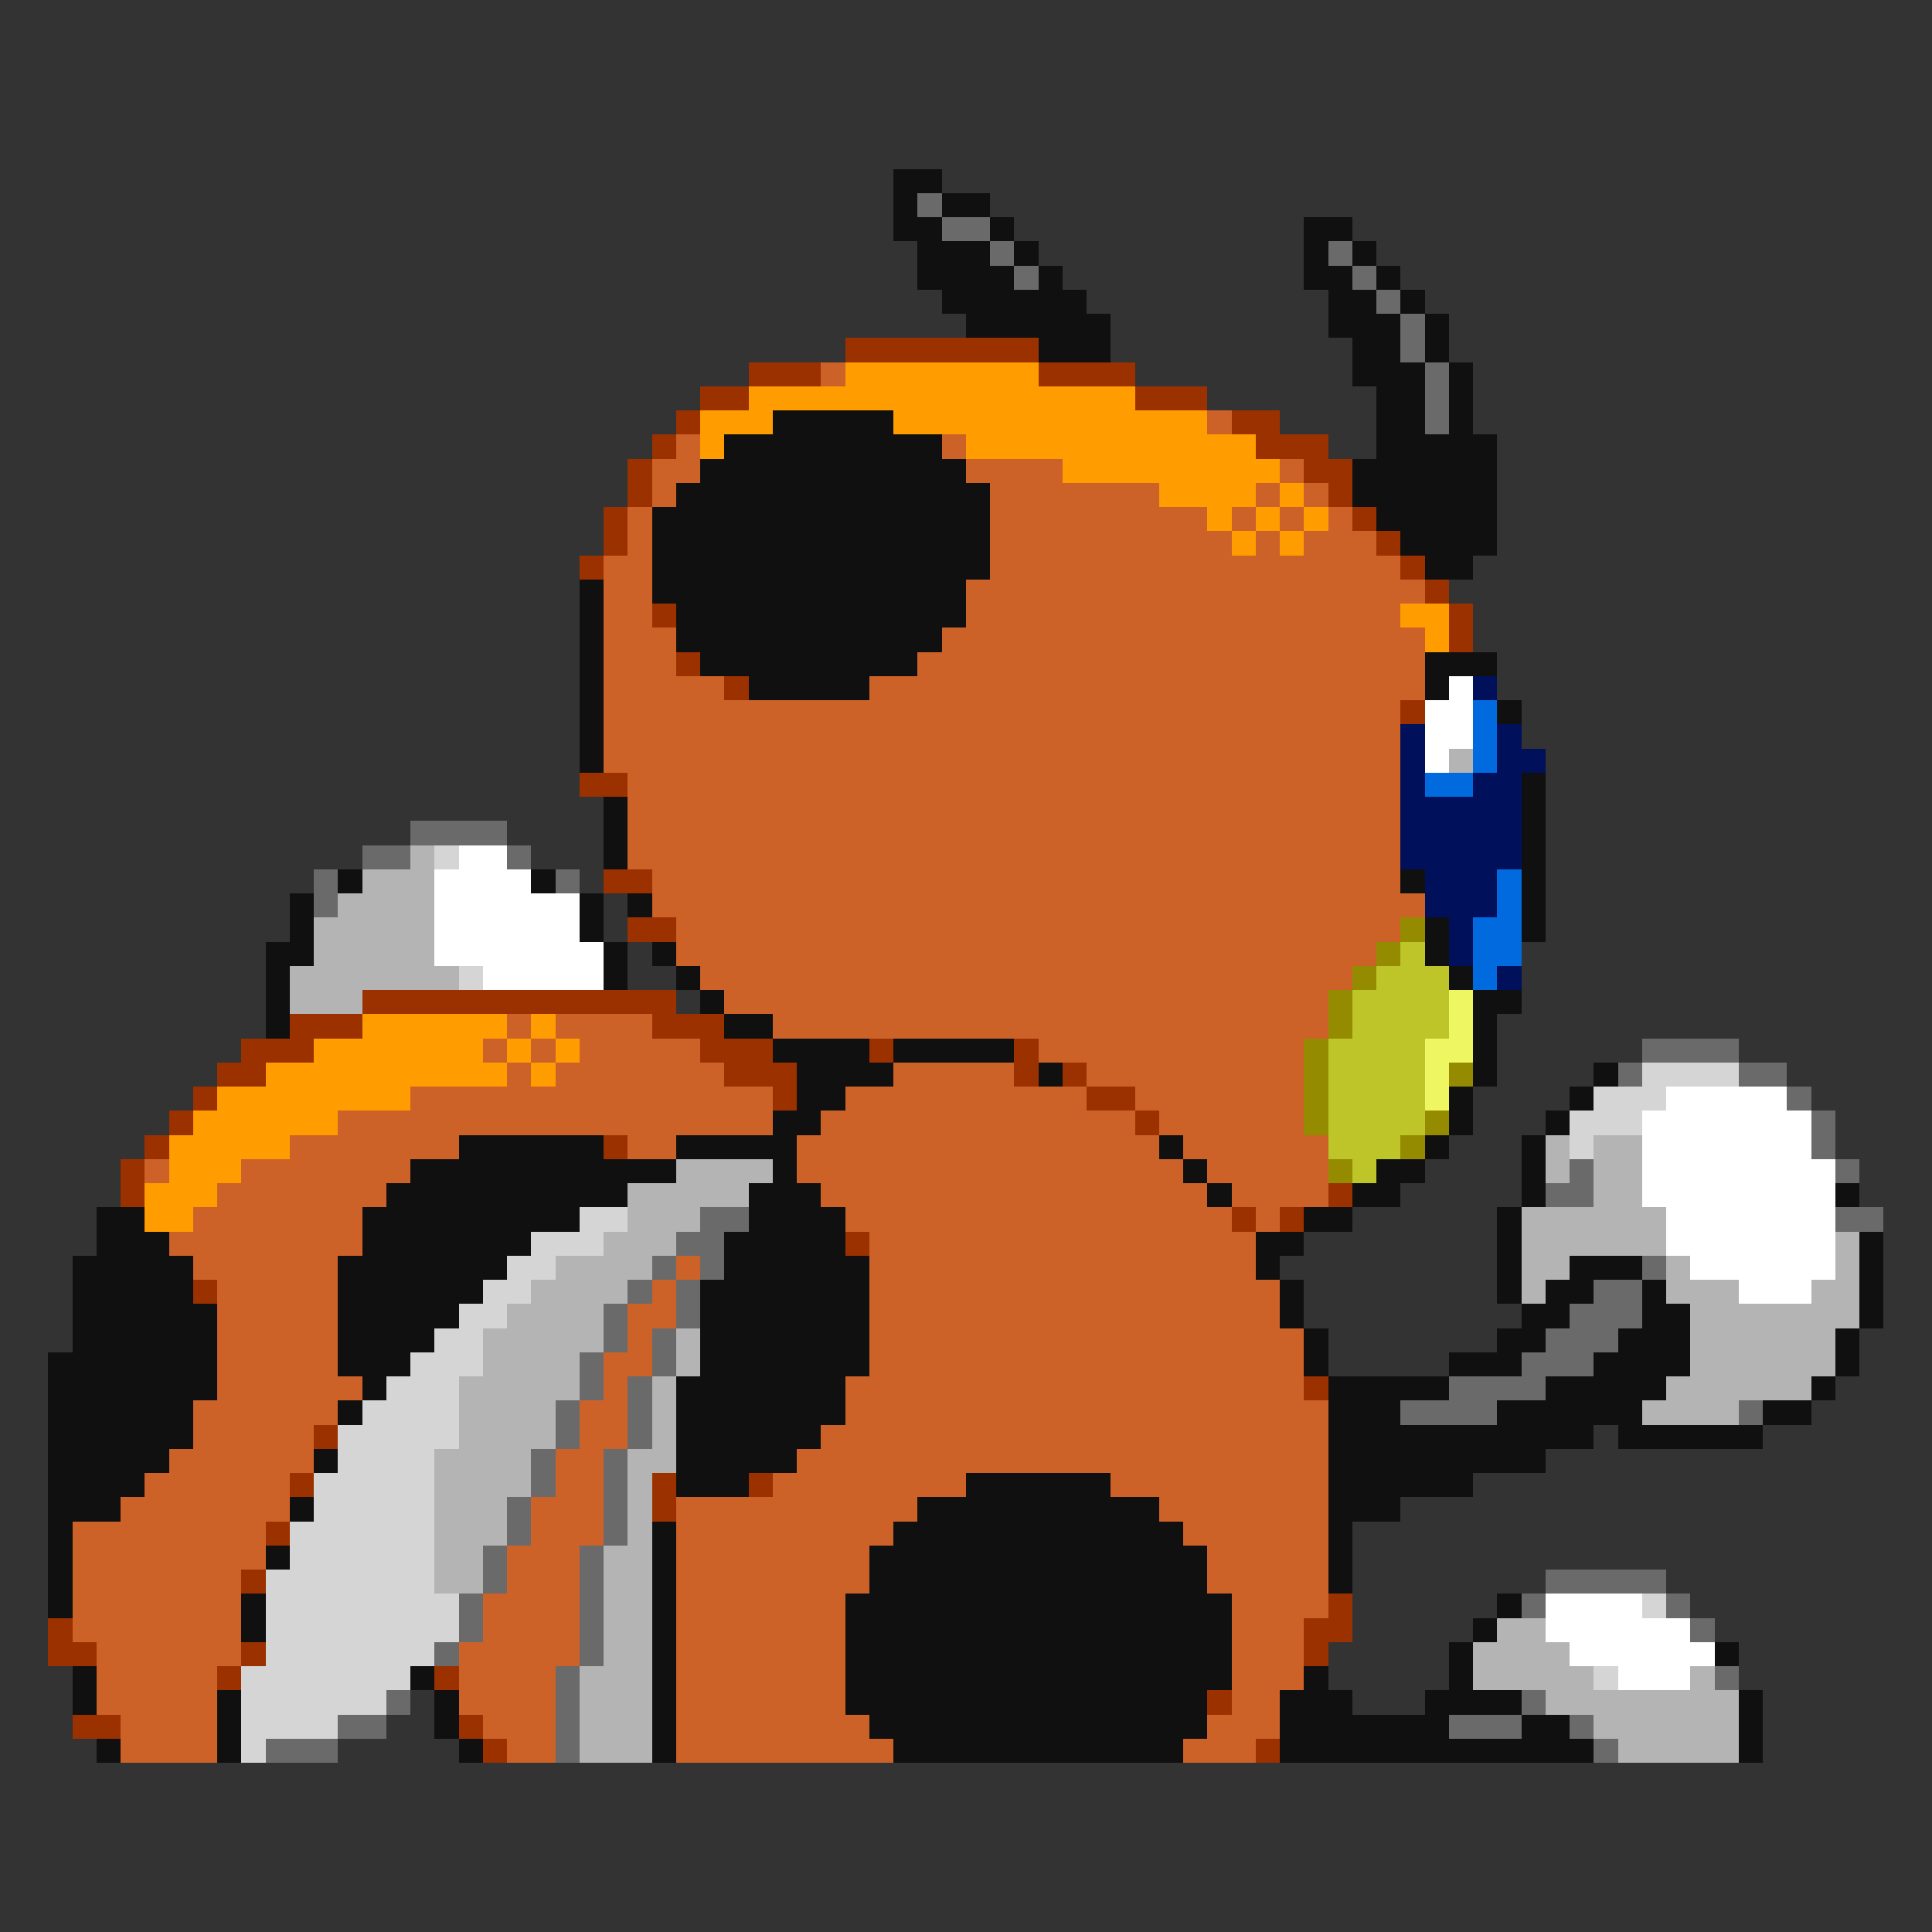 <svg xmlns="http://www.w3.org/2000/svg" viewBox="0 -0.5 80 80" shape-rendering="crispEdges">
<rect x="0" y="-0.5" width="80" height="80" fill="#333333" stroke="none"/>
<path stroke="#101010" d="M37 7h2M37 8h1M39 8h2M37 9h2M41 9h1M54 9h2M38 10h3M42 10h1M54 10h1M56 10h1M38 11h4M43 11h1M54 11h2M57 11h1M39 12h6M55 12h2M58 12h1M40 13h6M55 13h3M59 13h1M43 14h3M56 14h2M59 14h1M56 15h3M60 15h1M57 16h2M60 16h1M32 17h5M57 17h2M60 17h1M30 18h9M57 18h5M29 19h11M56 19h6M28 20h13M56 20h6M27 21h14M57 21h5M27 22h14M58 22h4M27 23h14M59 23h2M24 24h1M27 24h13M24 25h1M28 25h12M24 26h1M28 26h11M24 27h1M29 27h9M59 27h3M24 28h1M31 28h5M59 28h1M24 29h1M62 29h1M24 30h1M24 31h1M63 32h1M25 33h1M63 33h1M25 34h1M63 34h1M25 35h1M63 35h1M14 36h1M22 36h1M58 36h1M63 36h1M12 37h1M24 37h1M26 37h1M63 37h1M12 38h1M24 38h1M59 38h1M63 38h1M11 39h2M25 39h1M27 39h1M59 39h1M11 40h1M25 40h1M28 40h1M60 40h1M11 41h1M29 41h1M61 41h2M11 42h1M30 42h2M61 42h1M32 43h4M37 43h5M61 43h1M33 44h4M43 44h1M61 44h1M66 44h1M33 45h2M60 45h1M65 45h1M32 46h2M60 46h1M64 46h1M19 47h6M28 47h5M48 47h1M59 47h1M63 47h1M17 48h11M32 48h1M49 48h1M57 48h2M63 48h1M16 49h10M31 49h3M50 49h1M56 49h2M63 49h1M76 49h1M4 50h2M15 50h9M31 50h4M54 50h2M62 50h1M4 51h3M15 51h7M30 51h5M52 51h2M62 51h1M77 51h1M3 52h5M14 52h7M30 52h6M52 52h1M62 52h1M65 52h3M77 52h1M3 53h5M14 53h6M29 53h7M53 53h1M62 53h1M64 53h2M68 53h1M77 53h1M3 54h6M14 54h5M29 54h7M53 54h1M63 54h2M68 54h2M77 54h1M3 55h6M14 55h4M29 55h7M54 55h1M62 55h2M67 55h3M76 55h1M2 56h7M14 56h3M29 56h7M54 56h1M60 56h3M66 56h4M76 56h1M2 57h7M15 57h1M28 57h7M55 57h5M64 57h5M75 57h1M2 58h6M14 58h1M28 58h7M55 58h3M62 58h6M73 58h2M2 59h6M28 59h6M55 59h11M67 59h6M2 60h5M13 60h1M28 60h5M55 60h9M2 61h4M28 61h3M40 61h6M55 61h6M2 62h3M12 62h1M38 62h10M55 62h3M2 63h1M27 63h1M37 63h12M55 63h1M2 64h1M11 64h1M27 64h1M36 64h14M55 64h1M2 65h1M27 65h1M36 65h14M55 65h1M2 66h1M10 66h1M27 66h1M35 66h16M62 66h1M10 67h1M27 67h1M35 67h16M61 67h1M27 68h1M35 68h16M60 68h1M71 68h1M3 69h1M17 69h1M27 69h1M35 69h16M54 69h1M60 69h1M3 70h1M9 70h1M18 70h1M27 70h1M35 70h15M53 70h3M59 70h4M72 70h1M9 71h1M18 71h1M27 71h1M36 71h14M53 71h7M63 71h2M72 71h1M4 72h1M9 72h1M19 72h1M27 72h1M37 72h12M53 72h13M72 72h1" />
<path stroke="#6a6a6a" d="M38 8h1M39 9h2M41 10h1M55 10h1M42 11h1M56 11h1M57 12h1M58 13h1M58 14h1M59 15h1M59 16h1M59 17h1M17 34h4M15 35h2M21 35h1M13 36h1M23 36h1M13 37h1M68 43h4M67 44h1M72 44h2M74 45h1M75 46h1M75 47h1M65 48h1M76 48h1M64 49h2M29 50h2M76 50h2M28 51h2M27 52h1M29 52h1M68 52h1M26 53h1M28 53h1M66 53h2M25 54h1M28 54h1M65 54h3M25 55h1M27 55h1M64 55h3M24 56h1M27 56h1M63 56h3M24 57h1M26 57h1M60 57h4M23 58h1M26 58h1M58 58h4M72 58h1M23 59h1M26 59h1M22 60h1M25 60h1M22 61h1M25 61h1M21 62h1M25 62h1M21 63h1M25 63h1M20 64h1M24 64h1M20 65h1M24 65h1M64 65h5M19 66h1M24 66h1M63 66h1M69 66h1M19 67h1M24 67h1M70 67h1M18 68h1M24 68h1M23 69h1M71 69h1M16 70h1M23 70h1M63 70h1M14 71h2M23 71h1M60 71h3M65 71h1M11 72h3M23 72h1M66 72h1" />
<path stroke="#9c3100" d="M35 14h8M31 15h3M43 15h4M29 16h2M47 16h3M28 17h1M51 17h2M27 18h1M52 18h3M26 19h1M54 19h2M26 20h1M55 20h1M25 21h1M56 21h1M25 22h1M57 22h1M24 23h1M58 23h1M59 24h1M27 25h1M60 25h1M60 26h1M28 27h1M30 28h1M58 29h1M24 32h2M25 36h2M26 38h2M15 41h13M12 42h3M27 42h3M10 43h3M29 43h3M36 43h1M42 43h1M9 44h2M30 44h3M42 44h1M44 44h1M8 45h1M32 45h1M45 45h2M7 46h1M47 46h1M6 47h1M25 47h1M5 48h1M5 49h1M55 49h1M51 50h1M53 50h1M35 51h1M8 53h1M54 57h1M13 59h1M12 61h1M27 61h1M31 61h1M27 62h1M11 63h1M10 65h1M55 66h1M2 67h1M54 67h2M2 68h2M10 68h1M54 68h1M9 69h1M18 69h1M50 70h1M3 71h2M19 71h1M20 72h1M52 72h1" />
<path stroke="#cd6229" d="M34 15h1M50 17h1M28 18h1M39 18h1M27 19h2M40 19h4M53 19h1M27 20h1M41 20h7M52 20h1M54 20h1M26 21h1M41 21h9M51 21h1M53 21h1M55 21h1M26 22h1M41 22h10M52 22h1M54 22h3M25 23h2M41 23h17M25 24h2M40 24h19M25 25h2M40 25h18M25 26h3M39 26h20M25 27h3M38 27h21M25 28h5M36 28h23M25 29h33M25 30h33M25 31h33M26 32h32M26 33h32M26 34h32M26 35h32M27 36h31M27 37h32M28 38h30M28 39h29M29 40h27M30 41h25M21 42h1M23 42h4M32 42h23M20 43h1M22 43h1M24 43h5M43 43h11M21 44h1M23 44h7M37 44h5M45 44h9M17 45h15M35 45h10M47 45h7M14 46h18M34 46h13M48 46h6M12 47h7M26 47h2M33 47h15M49 47h6M6 48h1M10 48h7M33 48h16M50 48h5M9 49h7M34 49h16M51 49h4M8 50h7M35 50h16M52 50h1M7 51h8M36 51h16M8 52h6M28 52h1M36 52h16M9 53h5M27 53h1M36 53h17M9 54h5M26 54h2M36 54h17M9 55h5M26 55h1M36 55h18M9 56h5M25 56h2M36 56h18M9 57h6M25 57h1M35 57h19M8 58h6M24 58h2M35 58h20M8 59h5M24 59h2M34 59h21M7 60h6M23 60h2M33 60h22M6 61h6M23 61h2M32 61h8M46 61h9M5 62h7M22 62h3M28 62h10M48 62h7M3 63h8M22 63h3M28 63h9M49 63h6M3 64h8M21 64h3M28 64h8M50 64h5M3 65h7M21 65h3M28 65h8M50 65h5M3 66h7M20 66h4M28 66h7M51 66h4M3 67h7M20 67h4M28 67h7M51 67h3M4 68h6M19 68h5M28 68h7M51 68h3M4 69h5M19 69h4M28 69h7M51 69h3M4 70h5M19 70h4M28 70h7M51 70h2M5 71h4M20 71h3M28 71h8M50 71h3M5 72h4M21 72h2M28 72h9M49 72h3" />
<path stroke="#ff9c00" d="M35 15h8M31 16h16M29 17h3M37 17h13M29 18h1M40 18h12M44 19h9M48 20h4M53 20h1M50 21h1M52 21h1M54 21h1M51 22h1M53 22h1M58 25h2M59 26h1M15 42h6M22 42h1M13 43h7M21 43h1M23 43h1M11 44h10M22 44h1M9 45h8M8 46h6M7 47h5M7 48h3M6 49h3M6 50h2" />
<path stroke="#ffffff" d="M60 28h1M59 29h2M59 30h2M59 31h1M19 35h2M18 36h4M18 37h6M18 38h6M18 39h7M20 40h5M69 45h5M68 46h7M68 47h7M68 48h8M68 49h8M69 50h7M69 51h7M70 52h6M72 53h3M64 66h4M64 67h6M65 68h6M67 69h3" />
<path stroke="#00105a" d="M61 28h1M58 30h1M62 30h1M58 31h1M62 31h2M58 32h1M61 32h2M58 33h5M58 34h5M58 35h5M59 36h3M59 37h3M60 38h1M60 39h1M62 40h1" />
<path stroke="#006ade" d="M61 29h1M61 30h1M61 31h1M59 32h2M62 36h1M62 37h1M61 38h2M61 39h2M61 40h1" />
<path stroke="#b4b4b4" d="M60 31h1M17 35h1M15 36h3M14 37h4M13 38h5M13 39h5M12 40h7M12 41h3M64 47h1M66 47h2M28 48h4M64 48h1M66 48h2M26 49h5M66 49h2M26 50h3M63 50h6M25 51h3M63 51h6M76 51h1M23 52h4M63 52h2M69 52h1M76 52h1M22 53h4M63 53h1M69 53h3M75 53h2M21 54h4M70 54h7M20 55h5M28 55h1M70 55h6M20 56h4M28 56h1M70 56h6M19 57h5M27 57h1M69 57h6M19 58h4M27 58h1M68 58h4M19 59h4M27 59h1M18 60h4M26 60h2M18 61h4M26 61h1M18 62h3M26 62h1M18 63h3M26 63h1M18 64h2M25 64h2M18 65h2M25 65h2M25 66h2M25 67h2M62 67h2M25 68h2M61 68h4M24 69h3M61 69h5M70 69h1M24 70h3M64 70h8M24 71h3M66 71h6M24 72h3M67 72h5" />
<path stroke="#d5d5d5" d="M18 35h1M19 40h1M68 44h4M66 45h3M65 46h3M65 47h1M24 50h2M22 51h3M21 52h2M20 53h2M19 54h2M18 55h2M17 56h3M16 57h3M15 58h4M14 59h5M14 60h4M13 61h5M13 62h5M12 63h6M12 64h6M11 65h7M11 66h8M68 66h1M11 67h8M11 68h7M10 69h7M66 69h1M10 70h6M10 71h4M10 72h1" />
<path stroke="#948b00" d="M58 38h1M57 39h1M56 40h1M55 41h1M55 42h1M54 43h1M54 44h1M60 44h1M54 45h1M54 46h1M59 46h1M58 47h1M55 48h1" />
<path stroke="#bdc529" d="M58 39h1M57 40h3M56 41h4M56 42h4M55 43h4M55 44h4M55 45h4M55 46h4M55 47h3M56 48h1" />
<path stroke="#eef662" d="M60 41h1M60 42h1M59 43h2M59 44h1M59 45h1" />
</svg>